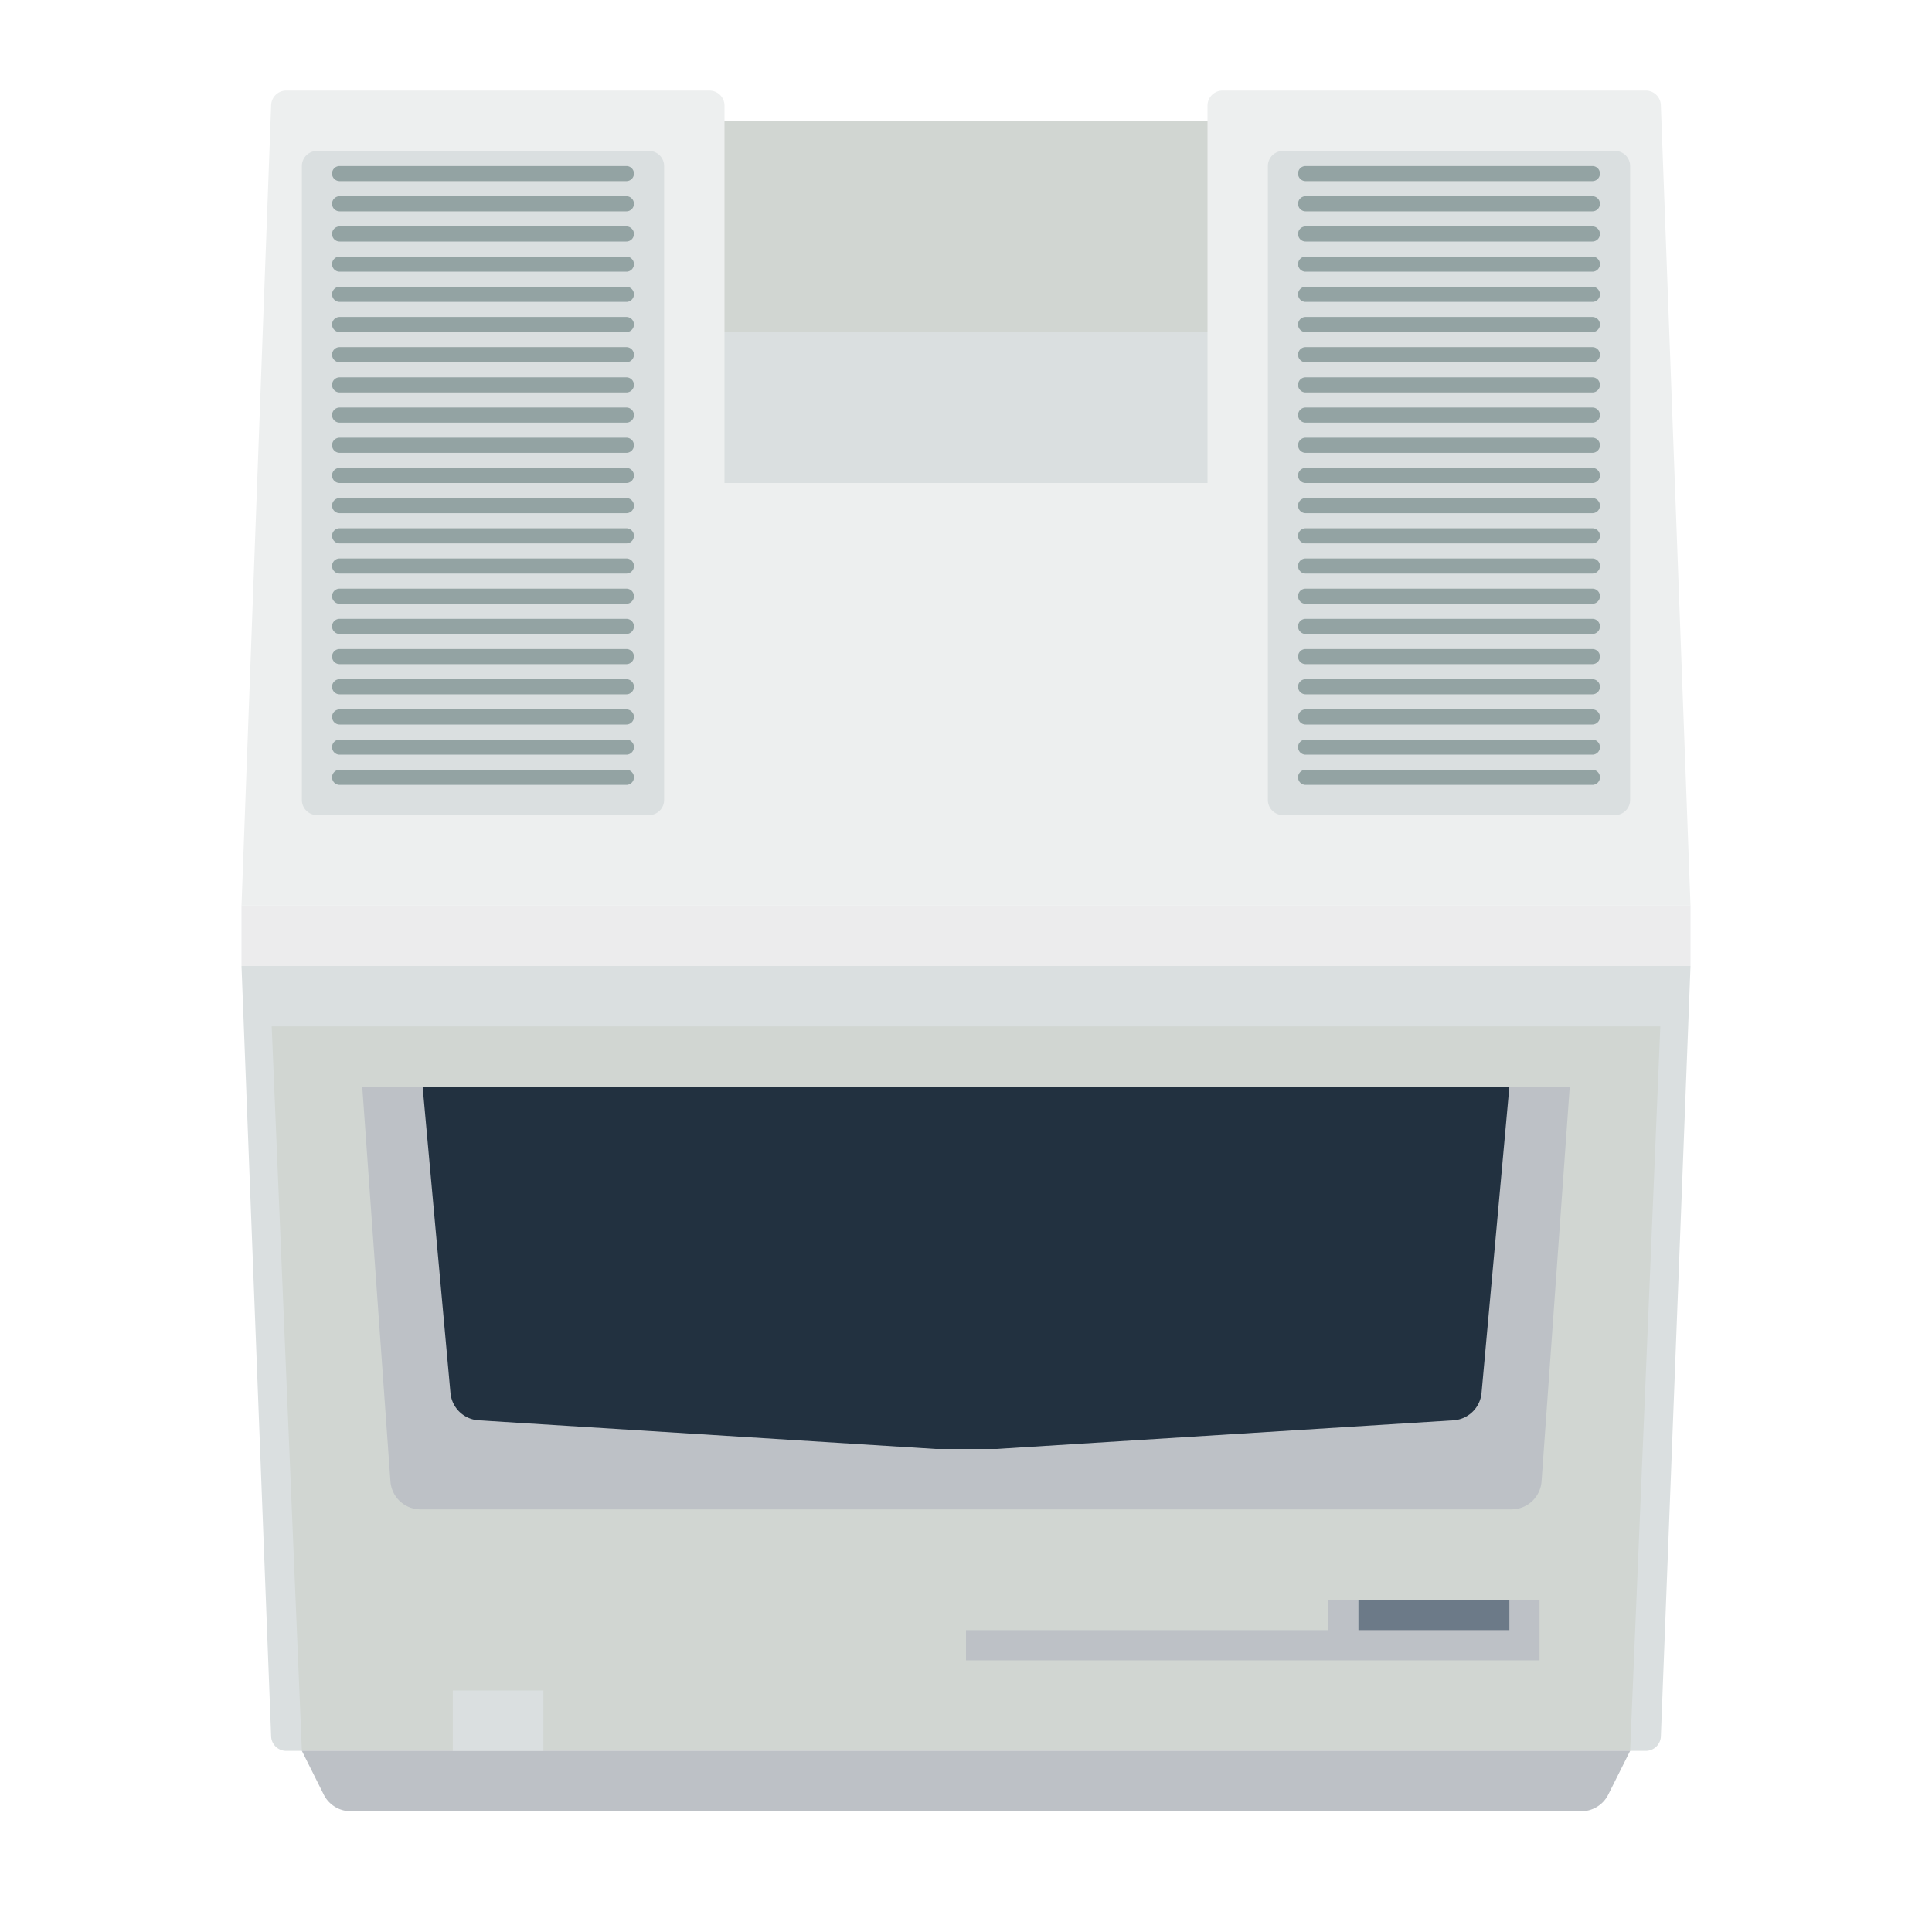 <svg xmlns="http://www.w3.org/2000/svg" viewBox="0 0 256 256"><path fill="#edefef" d="M218.073 12H162a2 2 0 0 0-2 2v2H96v-2a2 2 0 0 0-2-2H37.927a2 2 0 0 0-1.999 1.926L32 120h192l-3.929-106.074A2 2 0 0 0 218.073 12"/><path fill="#d1d6d2" d="M96 16h64v28H96z"/><path fill="#dadfe0" d="M96 44h64v20H96zm118 64h-44a2 2 0 0 1-2-2V22a2 2 0 0 1 2-2h44a2 2 0 0 1 2 2v84a2 2 0 0 1-2 2"/><path fill="#93a3a3" d="M211 24h-38a1 1 0 0 1 0-2h38a1 1 0 0 1 0 2m0 4h-38a1 1 0 0 1 0-2h38a1 1 0 0 1 0 2m0 4h-38a1 1 0 0 1 0-2h38a1 1 0 0 1 0 2m0 4h-38a1 1 0 0 1 0-2h38a1 1 0 0 1 0 2m0 4h-38a1 1 0 0 1 0-2h38a1 1 0 0 1 0 2m0 4h-38a1 1 0 0 1 0-2h38a1 1 0 0 1 0 2m0 4h-38a1 1 0 0 1 0-2h38a1 1 0 0 1 0 2m0 4h-38a1 1 0 0 1 0-2h38a1 1 0 0 1 0 2m0 4h-38a1 1 0 0 1 0-2h38a1 1 0 0 1 0 2m0 4h-38a1 1 0 0 1 0-2h38a1 1 0 0 1 0 2m0 4h-38a1 1 0 0 1 0-2h38a1 1 0 0 1 0 2m0 4h-38a1 1 0 0 1 0-2h38a1 1 0 0 1 0 2m0 4h-38a1 1 0 0 1 0-2h38a1 1 0 0 1 0 2m0 4h-38a1 1 0 0 1 0-2h38a1 1 0 0 1 0 2m0 4h-38a1 1 0 0 1 0-2h38a1 1 0 0 1 0 2m0 4h-38a1 1 0 0 1 0-2h38a1 1 0 0 1 0 2m0 4h-38a1 1 0 0 1 0-2h38a1 1 0 0 1 0 2m0 4h-38a1 1 0 0 1 0-2h38a1 1 0 0 1 0 2m0 4h-38a1 1 0 0 1 0-2h38a1 1 0 0 1 0 2m0 4h-38a1 1 0 0 1 0-2h38a1 1 0 0 1 0 2m0 4h-38a1 1 0 0 1 0-2h38a1 1 0 0 1 0 2"/><path fill="#dadfe0" d="M86 108H42a2 2 0 0 1-2-2V22a2 2 0 0 1 2-2h44a2 2 0 0 1 2 2v84a2 2 0 0 1-2 2"/><path fill="#93a3a3" d="M83 24H45a1 1 0 0 1 0-2h38a1 1 0 0 1 0 2m0 4H45a1 1 0 0 1 0-2h38a1 1 0 0 1 0 2m0 4H45a1 1 0 0 1 0-2h38a1 1 0 0 1 0 2m0 4H45a1 1 0 0 1 0-2h38a1 1 0 0 1 0 2m0 4H45a1 1 0 0 1 0-2h38a1 1 0 0 1 0 2m0 4H45a1 1 0 0 1 0-2h38a1 1 0 0 1 0 2m0 4H45a1 1 0 0 1 0-2h38a1 1 0 0 1 0 2m0 4H45a1 1 0 0 1 0-2h38a1 1 0 0 1 0 2m0 4H45a1 1 0 0 1 0-2h38a1 1 0 0 1 0 2m0 4H45a1 1 0 0 1 0-2h38a1 1 0 0 1 0 2m0 4H45a1 1 0 0 1 0-2h38a1 1 0 0 1 0 2m0 4H45a1 1 0 0 1 0-2h38a1 1 0 0 1 0 2m0 4H45a1 1 0 0 1 0-2h38a1 1 0 0 1 0 2m0 4H45a1 1 0 0 1 0-2h38a1 1 0 0 1 0 2m0 4H45a1 1 0 0 1 0-2h38a1 1 0 0 1 0 2m0 4H45a1 1 0 0 1 0-2h38a1 1 0 0 1 0 2m0 4H45a1 1 0 0 1 0-2h38a1 1 0 0 1 0 2m0 4H45a1 1 0 0 1 0-2h38a1 1 0 0 1 0 2m0 4H45a1 1 0 0 1 0-2h38a1 1 0 0 1 0 2m0 4H45a1 1 0 0 1 0-2h38a1 1 0 0 1 0 2m0 4H45a1 1 0 0 1 0-2h38a1 1 0 0 1 0 2"/><path fill="#ececed" d="M32 120h192v8H32z"/><path fill="#dadfe0" d="M32 128h192l-3.926 102.077a2 2 0 0 1-1.999 1.923H37.925a2 2 0 0 1-1.999-1.923z"/><path fill="#d1d6d2" d="M216 232H40l-4-96h184z"/><path fill="#bdc1c6" d="M200.276 200H55.724a4 4 0 0 1-3.99-3.715L48 144h160l-3.735 52.285a4 4 0 0 1-3.989 3.715"/><path fill="#223140" d="M192.563 188.202 132 192h-8l-60.563-3.798a4 4 0 0 1-3.749-3.631L56 144h144l-3.688 40.571a4 4 0 0 1-3.749 3.631"/><path fill="#bdc1c6" d="M209.528 240H46.472c-1.515 0-2.9-.856-3.578-2.211L40 232h176l-2.894 5.789a4 4 0 0 1-3.578 2.211M176 212v4h-48v4h76v-8z"/><path fill="#6c7a88" d="M180 212h20v4h-20z"/><path fill="#dadfe0" d="M60 224h12v8H60z"/></svg>